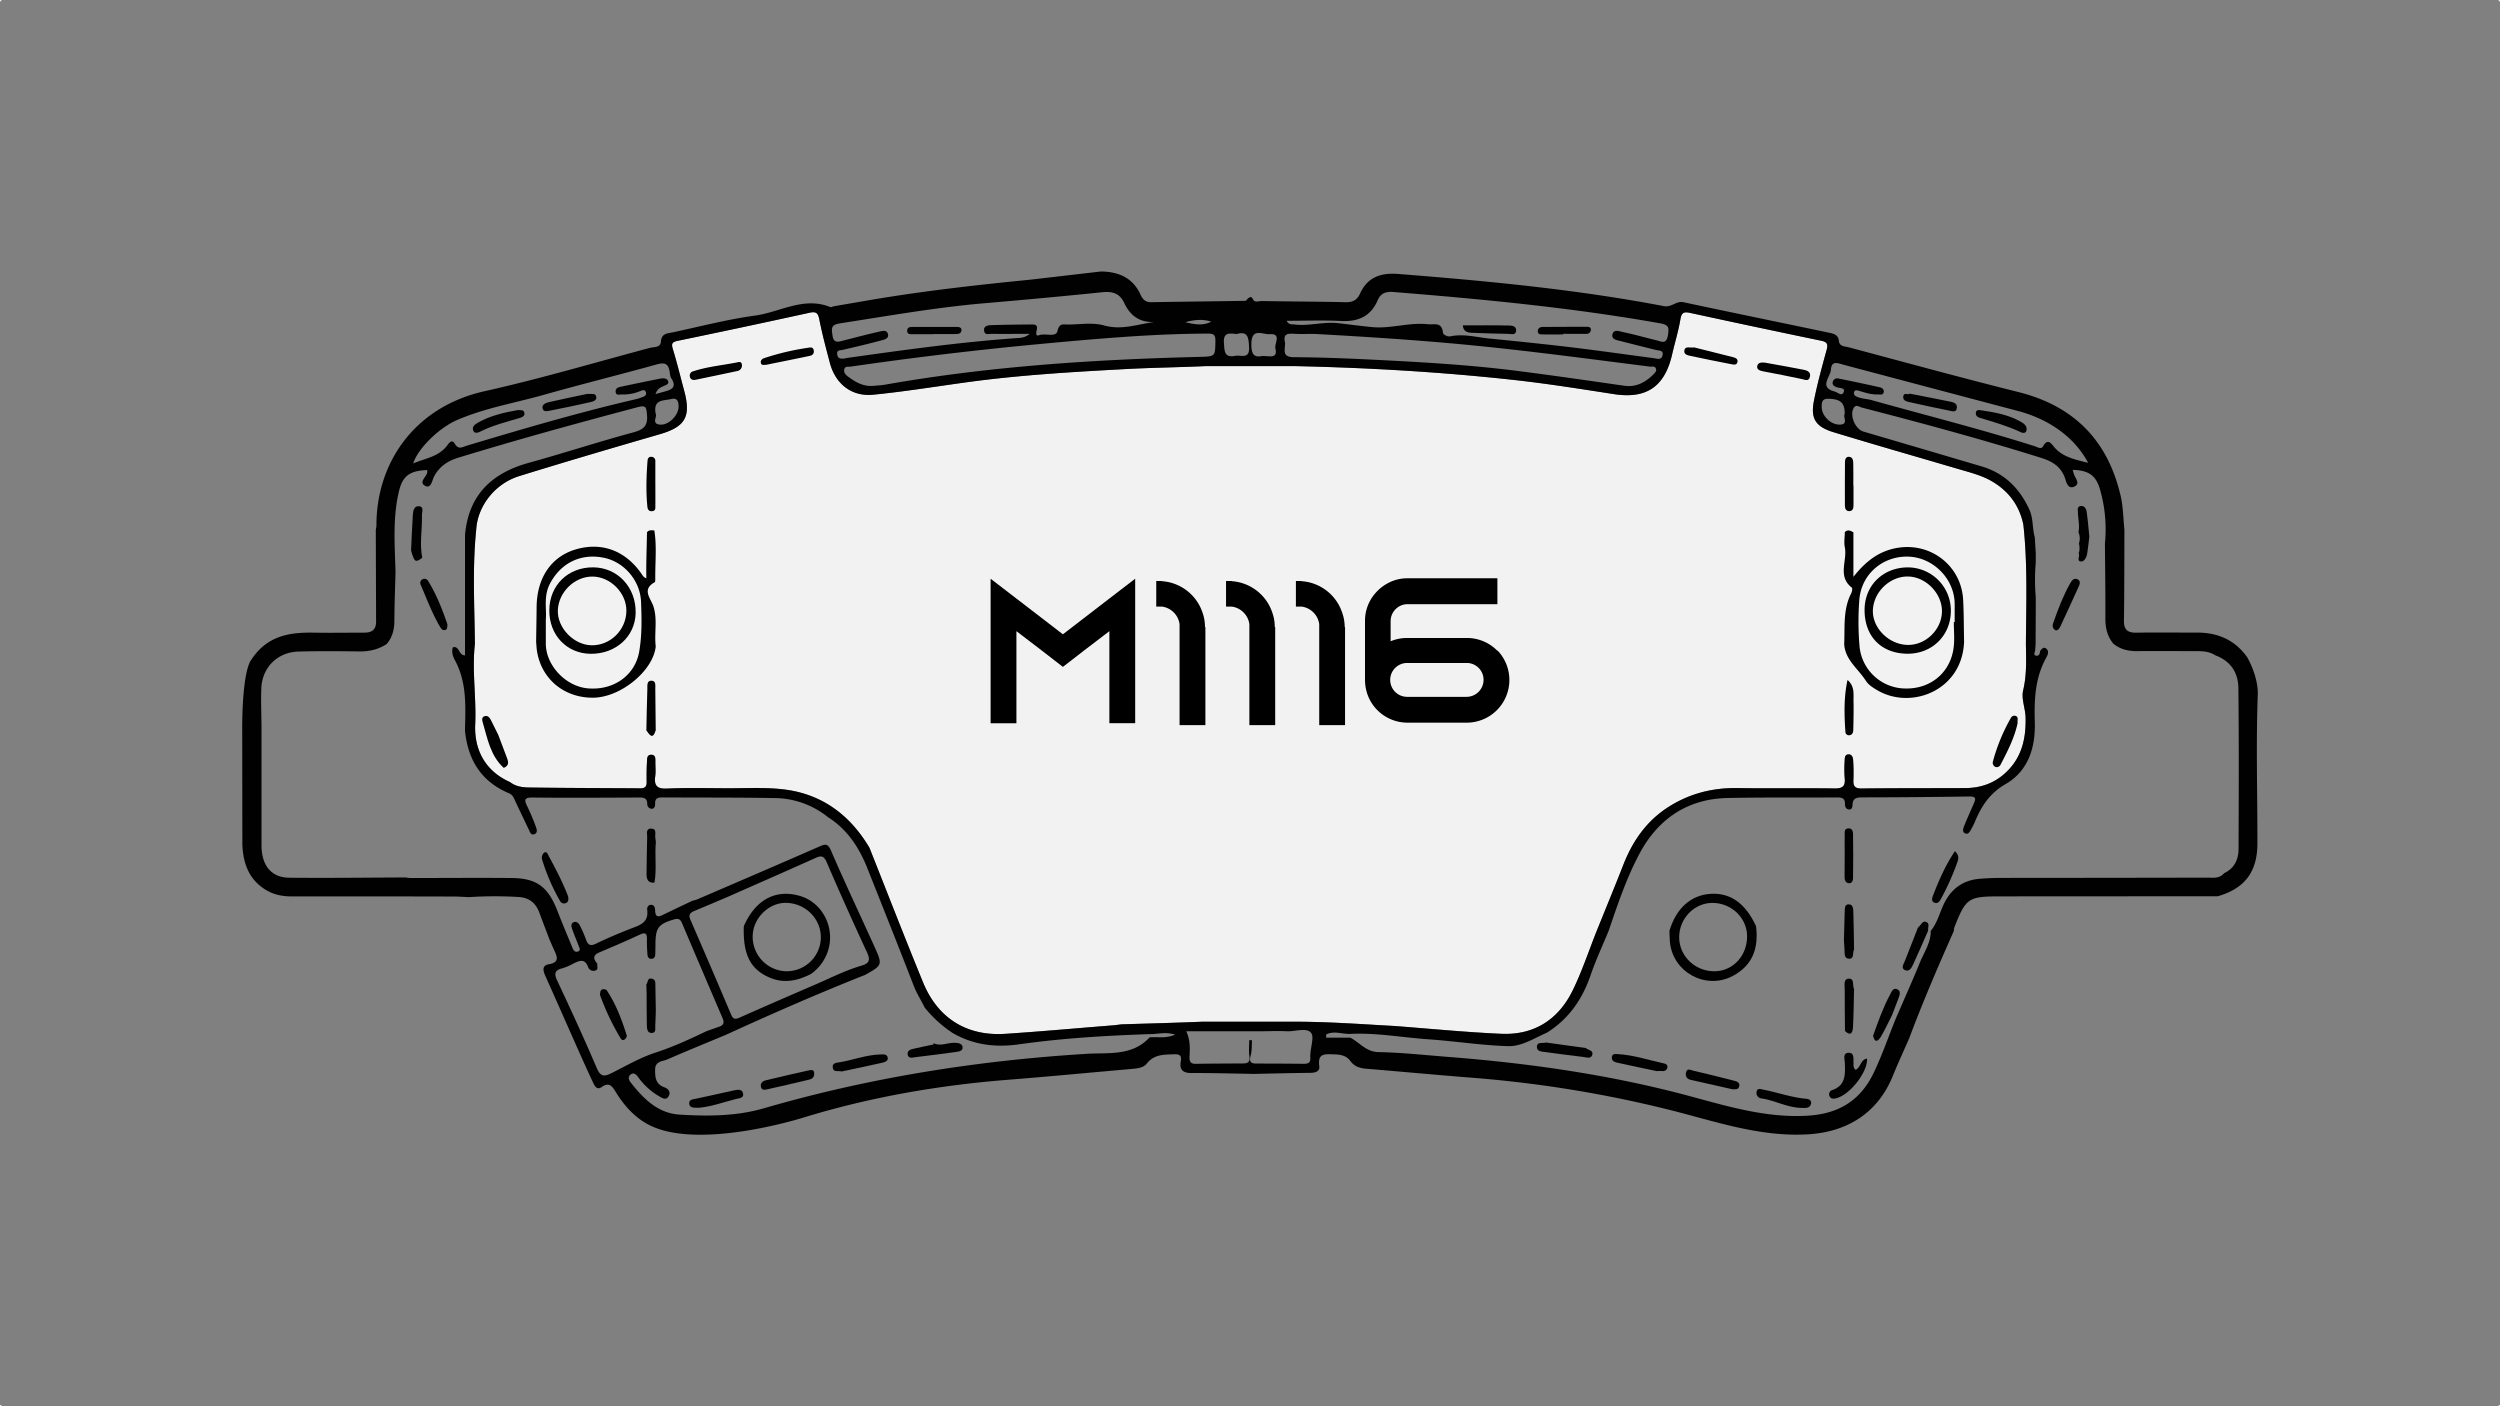 <svg xmlns="http://www.w3.org/2000/svg" viewBox="0 0 1920 1080"><rect x="0" y="0" width="1920" height="1080" fill="#808080" stroke="none"/><defs><style>.cls-1{fill:#f2f2f2;}.cls-2{fill:#010101;}</style></defs><g id="Capa_2" data-name="Capa 2"><g id="Capa_1-2" data-name="Capa 1"><path class="cls-1" d="M1553.84,530.17c-1.54,6.45,1.72,13.92,1.88,20.94.33,14.61-2.32,28.51-12.77,39.74-9,9.71-20.31,14.31-33.45,14.37-26.53.12-53.07,0-79.6.32-5.32.07-6.71-1.81-6.43-6.7a142.58,142.58,0,0,0-.23-15.19c-.11-2.17-1.06-4.42-3.6-4.3-2.76.11-2.81,2.71-2.87,4.73a96.94,96.94,0,0,0,0,13.42c.68,6.23-1.54,8.11-7.86,8-24.73-.36-49.49.11-74.22-.29-19.33-.3-37.09,4.14-53.41,14.62-16.75,10.74-27.37,26.08-34.5,44.31-6.71,17.14-13.75,34.17-20.63,51.24-5.93,14.92-11,30.25-18,44.69-10.94,22.75-29.66,35-55.14,33.87-27.39-1.22-54.7-3.92-82-6-26.17-1.45-52.32-3.39-78.54-3.28H923c-20.49.86-41,1.36-61.51,2-1.82.21-3.67.44-5.5.68l-4.69.37c-26.4,2.12-52.76,4.5-79.18,6.24-29.56,1.95-51.85-11.84-63.21-39.5-14.08-34.31-27.47-68.92-41.18-103.4-14.65-24.71-35.75-40.78-64.37-44.63-14.95-2-30.34-1-45.53-1.07s-30.43-.45-45.6.25c-7.82.36-10-2.42-9-9.57.46-3.51.1-7.14.09-10.71,0-2.36.35-5.46-2.8-5.68-3.92-.28-3.53,3.37-3.67,5.84-.29,5-.3,10.14-.22,15.21.06,3.44-1.37,4.73-4.8,4.71-28.6-.21-57.22-.2-85.82-.63-4.91-.07-10.09-.84-14.3-4.15-19.27-8.55-27.63-25.06-26.75-44.38.94-20.67-2.58-41.2-.24-61.78-.3-29.21-2-58.44,1-87.64,1-18.09,14.31-35.42,33.08-41.23,35.77-11.07,71.68-21.63,107.65-32.06,19.79-5.73,24.43-13.36,19-33.47-2.86-10.61-5.44-21.32-8.65-31.83-1.29-4.19-.82-5.59,3.74-6.52q50.65-10.47,101.18-21.56c5.11-1.13,6.56.25,7.54,5.24,2.17,11.09,5.12,22,8,33,4.27,16.39,16.7,26.38,33.46,24.7,23.68-2.35,47.23-6.16,70.82-9.42,40.5-5.61,81.28-8,122-10.21,20.85-1.15,41.75-1.36,62.6-2.33l67.83,0c56.37,1.23,112.61,4.46,168.67,10.64,25.75,2.83,51.31,6.93,76.89,10.89,25.13,3.9,39.1-5.95,44.7-30.67,2.06-9,4.82-17.87,6.34-26.93.92-5.52,3.15-5.74,7.7-4.73q50.14,10.88,100.36,21.31c5,1,5.35,2.94,4.15,7.33-3.53,12.89-7.11,25.82-9.69,38.92-2.65,13.48,1.22,19.79,15,24,32.1,9.79,64.37,19,96.58,28.48,8.54,2.52,17.26,4.67,25,9.17,13,7.57,21.33,18.68,24.3,33.58,3.31,30.46,2.15,61,1.92,91.56C1556.16,506.54,1556.67,518.28,1553.84,530.17Z"/><path class="cls-2" d="M1734,532.69c0-14.38-8.2-28-8.2-28-9.44-13.26-22.53-18.9-38.48-18.86-15.51.05-31-.2-46.53.07-6.78.12-9.71-2.21-9.6-9.3.34-23.25.27-46.49.36-69.76-.89-8.58-.93-17.37-2.83-25.72-9.76-42.61-35.71-69.26-78.5-80-43.58-10.91-86.94-22.78-130.36-34.39-2.86-.77-7.14-.43-7.59-4.89-.47-4.74-4-5.57-7.49-6.3-37.27-7.83-74.6-15.48-111.85-23.43-5.64-1.22-9,4.14-15.06,3-67.44-12.89-135.68-19.32-204-24.71-13.31-1.06-23.63,2.38-29.36,15.1-2.29,5.08-5.76,6.71-11.25,6.59-21.47-.49-43-.52-64.46-.9-2.27,0-5.41,1.65-6.84-1.92-1.34-2.11-2.54-.73-3.76.17-.55.55-1.11,1.57-1.7,1.59-24.16.39-48.32.66-72.49,1.06-4.28.07-6.48-2.26-8.07-5.77C870,213.24,859,208.64,845.46,208.51l-53.84,6.25c-43,4.25-85.87,9.08-128.42,16.53-7.63,1.33-15.26,2.62-22.87,3.94-.88.15-1.92.9-2.57.63-20.45-8.35-38.7,3.89-57.9,6.52-21.15,2.9-42,8.31-62.89,12.82-4,.88-9,.58-9.4,7.28-.27,4.62-5.39,3.88-8.56,4.72-42.23,11.29-84.22,23.72-126.84,33.25-54.26,12.12-83.16,55.5-83.06,103a24.38,24.38,0,0,1-.5,3.53q.11,35.22.23,70.44c0,6.11-3.18,8.45-8.95,8.45-13.09,0-26.19.23-39.28,0-18.8-.27-36.29,2.45-48.47,22.14-6.64,12.93-6.12,52.87-6.12,52.87q.06,43.89.11,87.81c.62,14,4.67,26.12,17.19,34.23,6.54,4.25,13.56,5.55,21.15,5.54q62-.09,124,.07c3.85,0,7.7.32,11.55.48a300.56,300.56,0,0,1,38.2-.11c8,.4,13.22,4.48,16,12,2.56,6.93,5.21,13.83,7.83,20.74,1.2,2.72,2.33,5.46,3.6,8.15,2.34,5,4.15,9.33-4.1,10.75-5.5.93-4.52,5-2.71,9,9,20.06,17.82,40.19,26.78,60.27q4.89,11,10,21.91c1.33,2.84,3.08,5.64,6.7,3,5.52-3.9,8-.3,10.49,3.78,7.1,11.64,16.34,21.58,28.79,26.92,39.6,17,115.47-7.13,115.47-7.13,51.28-15.74,104.13-24.86,157.74-29.07,31.48-2.49,62.92-5.53,94.39-8.27,4.26-.38,9-.86,11.51-4.09,5.66-7.21,13.17-6.87,21-7.18,4.58-.18,5.87,1.2,5.12,5.5-1.18,6.75,2,9,8.54,8.92,14.3-.09,28.61.34,42.9.57,1.22,0,2.45.07,3.69.13,14.58-.31,29.14-.7,43.72-.83,4,0,8.15-.73,7.52-5.21-1.43-10.37,4.89-9.13,11.37-9,5,.11,9.43.9,12.6,5.21s7.48,5.45,12.46,5.86c27,2.22,54,4.78,81,6.88a922.06,922.06,0,0,1,150.38,24.37c35.34,8.76,69.89,21.28,107.52,19.08,30.09-1.77,53.48-16.37,65-44.49,4-9.87,8.51-19.58,12.79-29.36,10.42-27.87,22.16-55.2,34.25-82.37a10.46,10.46,0,0,1,.35-2.65c8.92-22.67,10.66-23.86,35.31-23.87q83.49-.06,167-.08c20.74-6,30.4-18.69,30.45-40.46C1733.76,609.5,1732.54,571.06,1734,532.69ZM1406.15,283.9c.5-7.44,5.61-4.86,9.85-3.73q66.76,17.73,133.55,35.39c24.16,6.36,43.7,20.22,54.14,39.87-10.25-2.56-19.15-4.3-25.77-11.73-2.21-2.47-5-7.83-8.89-.86-1.39,2.47-4.33.52-6.55-.2-41.29-13.14-83.34-23.62-125.06-35.35-3.92-1.09-8.23-1-12-2.92a2.74,2.74,0,0,1-1.27-3.8c.57-1.07,1.92-.89,3.17-.54,4.84,1.42,9.64,3.12,14.78,2.89,1.61-.06,3.87.8,4.53-1.49.61-2.09-1-3.55-2.74-3.94-10.71-2.42-21.44-4.67-32.21-6.86a3.56,3.56,0,0,0-4.13,2.67c-.63,2.58,1.48,3.55,3.58,4.24s6.09.24,4.85,3.48c-1.43,3.8-4.55.3-6.77-.27C1396.61,297.42,1405.78,289.65,1406.15,283.9Zm6.92,42.19c-6.94.24-13.92-6.57-14-13.41,0-3.31,0-6.52,5-6.41,9.36.19,12.66,2.84,12.68,11.64C1415.05,320.08,1420.09,325.84,1413.07,326.09Zm-383-79.56c13.11.67,22.71-3.65,28-15.95,2.42-5.65,6.52-6.76,12.23-6.31,68.56,5.52,137,12,204.83,24.07,6.73,1.22,6.72,3.37,5.84,9.1-1.13,7.4-5.14,4.78-8.94,3.87-8.36-2-16.66-4.42-25.09-6.16-2.81-.57-7.43-2.65-8.55,1.47s3.5,4.64,6.6,5.43c8.91,2.25,17.82,4.54,26.75,6.71,2.48.61,6.06.09,5.06,4.25-.94,3.81-4.23,2.38-6.7,2.06-21.26-2.78-42.47-5.84-63.75-8.39-21-2.52-42-4.63-63.08-6.75-9.71-1-19.31-3.71-29.21-1.66-2.6.53-5.79-1.36-5.91-2.87-.77-8.4-6.84-5.87-11.63-6.39-14.24-1.56-28.15,3.51-42.23,2.24-8.85-.81-17.7-2.05-26.54-3.05-11.38-1.29-22.45,2.4-33.71,1-1.94-.25-4.25.47-5.88-2.83C1002.34,246.37,1016.22,245.85,1030.06,246.53Zm-36,9.84c5.05.28,10.14.07,15.23.07,44.93,2.47,89.82,5.39,134.6,10.12,41.15,4.32,82.15,9.81,123.19,15,1.64.22,3.85-.66,4.65,1.51.74,1.95-.75,3.31-2,4.56-6.22,6.11-13.22,9.94-22.41,8.62-27.72-4-55.43-8-83.21-11.54-36.41-4.58-73.06-6.64-109.69-8.47-20.25-1-40.55-1.81-60.82-1.91-10.39-.06-5.84-7.22-6.83-11.82C985.38,256,989.48,256.12,994.06,256.37Zm-33,7.29c.27-12.18,8.87-6.65,13.81-7,9.76-.77,3.74,7.11,4.62,10.87,2,8.58-4.75,5.53-10.53,5.93C962.72,274.74,960.87,271.5,961.07,263.66Zm-11.36-7.1c8.71-2.59,9.21,2.73,9.57,10,.5,9.75-6.23,5.86-10.59,6.72-8.56,1.67-8.22-3.56-8.7-9.76C939.36,255.28,943.89,255.85,949.71,256.56Zm-16.28,5.32c-.21,12,.08,11.9-12.48,12.22-80.87,2-161.45,7.24-241.24,21.33-2.94.52-5.93.63-8.9.91-7.68.7-13.81-2.83-19.63-7.2-1.72-1.3-3.24-2.92-2.83-5.23.52-2.93,3.13-2.06,5-2.34q73-10.62,146.37-17.46c42.44-3.93,85-7.76,127.66-7.9C932.11,256.19,933.51,257,933.43,261.88ZM930.28,247c-6.55,3.49-13.27,2-20,.48C916.92,245.59,923.6,244.9,930.28,247Zm-285.5,1.39c37-5.71,74-12.3,111.37-15.51,30-2.58,60-5.3,89.9-8.4,8-.84,13.72.38,17.44,8.35,4.35,9.37,11.63,15,22.93,14.45-13,1.83-25.11,6.45-38.55,2.65-8.57-2.41-18.35-.77-27.6-.66-3.31.05-6.69-1.49-8.11,4.91-1.16,5.23-9.24,1.49-14.13,3.26-3.28,1.2-2-2.71-1.65-5,.52-3.07-1.92-3.26-4-3.24-10.44.1-20.86.17-31.3.53-2.55.09-5.92.65-5.25,4.48.59,3.42,3.78,2.15,5.91,2.19,9.22.12,18.45,0,29.09,0a13.59,13.59,0,0,1-8.46,3.15c-44.27,3.05-88.19,9.23-132.11,15.4-.59.08-1.16.33-1.74.4-2.5.3-4.92.28-5.51-2.92-.7-3.8,2.15-3.26,4.42-3.78,9.55-2.2,19.08-4.46,28.53-7,2.64-.7,7-1.34,6-5.14s-5.07-2.13-7.63-1.58c-8.7,1.9-17.3,4.26-25.95,6.43-4,1-8.24,3-9.06-4C638.71,252.62,637.85,249.49,644.78,248.43ZM350.92,322.64c21.41-9.3,44.42-13.11,66.7-19.4,28.89-8.17,58.05-15.39,87-23.43,6.18-1.73,8.81-.25,9.67,5.75.25,1.76.43,3.73,1.34,5.12,4.44,6.85-.05,8.64-5.41,10.09l-6.8,1.86c1.63-4.39,4-5.05,6.11-6.07,1.82-.9,4.54-1.47,3.54-4-.79-2-3.53-2.26-5.59-1.87-10.19,2-20.38,4.14-30.55,6.29-2.06.45-4.34,1.18-4.12,3.85.27,3.28,3.1,2,4.89,2.12a33.66,33.66,0,0,0,13.95-2.57c1.61-.6,3.6-1.64,4.39.85.7,2.13-.9,3.18-2.76,3.79-1.42.45-2.79,1.08-4.23,1.4-44,10.16-87.35,22.91-130.62,35.88-3.26,1-6.3,3.34-9.12-1.46-2.32-4-4.72-.3-6,1.44-6.5,8.54-16.53,9.63-26,13.66C321,344.43,337,328.69,350.92,322.64ZM503.61,318c-2.31-11.69,6.34-10.12,12-11.55,4.5-1.14,5.55,1.95,5.55,5.72,0,6.93-7.77,14.68-14.52,13.91C500.1,325.36,504.92,319.83,503.61,318ZM469.28,824.35c-5.86,2.9-8.37,2.06-11.09-4.35-9.56-22.46-19.81-44.63-30.18-66.73-2.47-5.27-2.29-8.1,3.8-9.6a40.8,40.8,0,0,0,8.2-3.48c4.73-2.35,9.21-4.57,11.77,2.79a4.32,4.32,0,0,0,5.28,2.44c3-.79,1.24-3.49,1.72-5.3-3.24-3.64-3.62-6.52,1.65-8.74,10.39-4.37,20.76-8.81,31-13.6,5.07-2.38,5.48,0,5.42,4-.05,3.85.09,7.72.42,11.56.16,1.89,1.3,3.36,3.56,3,1.74-.32,2.33-1.7,2.4-3.28q.14-4,.16-8c.09-12.73,2.35-15.46,14.49-19,4.1-1.18,5.07.9,6.34,3.93q15.27,36,30.75,72c1.29,3,1,5.16-2.25,6.36s-6.65,2.36-10,3.53C529.89,798,517,804,503.38,808.43,491.36,812.33,480.51,818.78,469.28,824.35Zm64.06-124.78c8.51-3.51,16.95-7.13,25.4-10.71,22.59-10,45.19-19.85,67.69-30,4.65-2.12,6.48-1.26,8.54,3.52q15,34.77,30.95,69.16c2.65,5.73,1.74,8.33-4.33,10.1-13.22,3.85-25.4,10.3-38.05,15.62-18.5,8-37,16-55.47,24.23-3.62,1.63-5.14,1.15-6.64-2.44Q546,742.59,530.19,706.25C528.53,702.43,530.17,700.89,533.34,699.57Zm349.59,97.11c-13.33,14.53-31.58,11.64-48.22,12.65-84.16,5.14-167,18.28-248,41.82-21.38,6.19-43,6.19-64.73,4.87-16.78-1-27.88-12.27-37.64-24.75-1.63-2.06-2.21-4.64.3-6.27,2.13-1.38,4,.25,5.28,2A52.09,52.09,0,0,0,506.33,842c2.33,1.34,5.13,3.19,7.08.07,2-3.28,0-5.89-3.14-7-6.8-2.44-7.21-7.74-7.14-13.74.11-6.54,5.75-6.09,9.4-7.7,14.92-6.52,30-12.64,45-18.91,35.28-16.14,70.82-31.71,106.89-46,13.47-7.56,13.56-7.6,6.88-22.34-11-24.3-22.43-48.43-33-72.93-2.43-5.66-4.29-5.39-9-3.33-31.25,13.72-62.65,27.17-94,40.67a24.58,24.58,0,0,1-3.39.92c-7.75,3.7-15.54,7.34-23.26,11.14-5.07,2.47-5.38-.74-5.57-4.36-.11-2-1-3.58-3.12-3.61-2.4,0-3.1,2.36-2.92,3.78,1.38,10.67-6.7,12.14-13.81,15-8.56,3.4-17.12,7-25.36,11-4.51,2.24-6.39,1.06-7.86-3.19a91.51,91.51,0,0,0-4.23-9.83c-1.06-2.18-2.67-4.55-5.43-3.28-2.31,1.08-1.45,3.68-.77,5.57,1.49,4.21,3.25,8.31,4.82,12.49.57,1.54,1.9,3.51-.7,4.39-2.18.75-3.31-1.1-4-2.73-3.76-9.26-7.73-18.48-11.3-27.76-7.14-18.61-15.44-25.84-35.41-26-26-.24-51.9,0-77.87,0a26.77,26.77,0,0,1-3.53-.43c-29.82.11-59.66.49-89.48.2-13.92-.13-21.37-9.6-21.26-25.26v-89.6c-.07-10.12-.52-20.28-.16-30.4.53-16.14,12.37-28,28.55-28.44,15.49-.41,31-.3,46.53-.09,7.7.11,14.74-1.47,21.17-5.66,4.46-5.19,5.91-11.25,5.94-18,.06-12.41.56-24.8.88-37.2-.55-20.81-2.29-41.71,2.67-62.26,2.83-11.76,8.24-15.61,21.55-16.2a6.13,6.13,0,0,1,.19,1.64c-.53,3.66-7,7.72-1.59,10.52,4.64,2.4,5.28-4.48,6.86-7.36C337.71,358,343.92,354,352,351.51c45.72-14,91.79-26.63,138-38.87,6.23-1.64,6.36.36,6.88,5.72.82,8.56-2.4,11.53-10.46,13.7-27,7.29-53.54,16-80.46,23.43-28.51,7.89-46.12,24.86-48.82,55.27v92.6c-5.23-.22-4.12-7.53-9.32-6.25-1.23,3.7,0,7.07,1.7,10.21,9.12,17,8,35.37,7.58,53.67,2.2,22.52,12.45,39.34,33.94,48.29,3,1.27,3.91,4.32,5.16,7q4.95,10.51,10,21c.86,1.79,1.55,4.44,4.31,3.33,2.56-1,1.76-3.71,1.09-5.5a162.69,162.69,0,0,0-6.55-15.6c-2.47-5-2.74-7.13,4.21-7,26.85.33,53.69.11,80.54,0,3.73,0,7.24-.38,7.29,5a3.6,3.6,0,0,0,3.37,3.64c2.13,0,2.78-2.06,2.69-3.87-.24-5,3-4.87,6.48-4.85,28.64.16,57.28,0,85.9.5a66.08,66.08,0,0,1,40.35,14.65c14.94,9.46,24,23.44,30.36,39.49,11.91,30,23.89,60,35.55,90.13,2.28,5.87,5.66,11.07,8.39,16.64a94.17,94.17,0,0,0,21.49,19.52c16,9.24,32.92,11.25,51.08,8.67,33.21-4.71,66.68-6.66,100.19-7.84,5.9.19,11.86-2,19.58.43C895,797.76,888.84,796.13,882.93,796.68Zm123.4,15.76c.25,3.6-1.63,4.61-4.89,4.57-12.21-.14-24.45-.18-36.66-.2-4.53,0-5.47-1.79-4.25-6.16,1-3.72.76-7.81,1-11.73l-2.11-.11c0,4.16-.5,8.4.14,12.47s-1,5.43-4.64,5.44c-12.21.09-24.45.09-36.66.31-4.26.07-4.82-2.17-4.68-5.66.27-6.2.67-12.45-2.54-19.36h57.3c6.57,0,13.14-.38,19.68,0s16-3.3,19.13,1.59C1009.48,797.13,1005.88,805.89,1006.33,812.44ZM992.47,784.7H923c-20.49.86-41,1.36-61.51,2-1.82.21-3.67.44-5.5.68l-4.69.37c-26.4,2.12-52.76,4.5-79.18,6.24-29.56,1.95-51.85-11.84-63.21-39.5-14.08-34.31-27.47-68.92-41.18-103.4-14.65-24.71-35.75-40.78-64.37-44.63-14.95-2-30.34-1-45.53-1.07s-30.43-.45-45.6.25c-7.82.36-10-2.42-9-9.57.46-3.51.1-7.14.09-10.71,0-2.36.35-5.46-2.8-5.68-3.92-.28-3.53,3.37-3.67,5.84-.29,5-.3,10.14-.22,15.21.06,3.44-1.37,4.73-4.8,4.71-28.6-.21-57.22-.2-85.82-.63-4.91-.07-10.09-.84-14.3-4.15-19.27-8.55-27.63-25.06-26.75-44.38.94-20.67-2.58-41.2-.24-61.78-.3-29.21-2-58.44,1-87.64,1-18.09,14.31-35.42,33.08-41.23,35.77-11.07,71.68-21.63,107.65-32.06,19.79-5.73,24.43-13.36,19-33.47-2.86-10.61-5.44-21.32-8.65-31.83-1.29-4.19-.82-5.59,3.74-6.52q50.65-10.47,101.18-21.56c5.11-1.13,6.56.25,7.54,5.24,2.17,11.09,5.12,22,8,33,4.27,16.39,16.7,26.38,33.46,24.7,23.68-2.35,47.23-6.16,70.82-9.42,40.5-5.61,81.28-8,122-10.21,20.85-1.15,41.75-1.36,62.6-2.33l67.83,0c56.37,1.23,112.61,4.46,168.67,10.64,25.75,2.83,51.31,6.93,76.89,10.89,25.13,3.9,39.1-5.95,44.7-30.67,2.06-9,4.82-17.87,6.34-26.93.92-5.52,3.15-5.74,7.7-4.73q50.14,10.88,100.36,21.31c5,1,5.35,2.94,4.15,7.33-3.53,12.89-7.11,25.82-9.69,38.92-2.65,13.48,1.22,19.79,15,24,32.1,9.79,64.37,19,96.58,28.48,8.54,2.52,17.26,4.67,25,9.17,13,7.57,21.33,18.68,24.3,33.58,3.31,30.46,2.15,61,1.92,91.56.2,11.85.71,23.59-2.12,35.48-1.54,6.45,1.72,13.92,1.88,20.94.33,14.61-2.32,28.51-12.77,39.74-9,9.71-20.31,14.31-33.45,14.37-26.53.12-53.07,0-79.6.32-5.32.07-6.71-1.81-6.43-6.7a142.58,142.58,0,0,0-.23-15.19c-.11-2.17-1.06-4.42-3.6-4.3-2.76.11-2.81,2.71-2.87,4.73a96.94,96.94,0,0,0,0,13.42c.68,6.23-1.54,8.11-7.86,8-24.73-.36-49.49.11-74.22-.29-19.33-.3-37.09,4.14-53.41,14.62-16.75,10.74-27.37,26.08-34.5,44.31-6.71,17.14-13.75,34.17-20.63,51.24-5.93,14.92-11,30.25-18,44.69-10.94,22.75-29.66,35-55.14,33.87-27.39-1.22-54.7-3.92-82-6C1044.84,786.53,1018.69,784.59,992.47,784.7Zm726.74-132.9c0,8.11-3.08,15.06-11.08,18.79-3.59,4.39-8.65,3.42-13.29,3.44q-78.75.16-157.49.2c-5.66,0-11.34.21-17,.68-13.79,1.14-22.93,8.74-28.28,21.15-2.8,6.45-4.7,13.31-9.26,18.88.1,9.17-5.2,16.53-8.44,24.52-6,14.7-12.5,29.17-18.79,43.75-5.43,13.51-10.19,27.32-16.44,40.43-10,21.08-26.51,31.75-50.74,33.2-34.64,2.08-66.58-8.84-99-17.21-58.52-15.08-118-23.34-178.09-28-17.55-1.38-35.09-3.28-52.66-3.62-9.63-.2-14.45-7.41-21.63-11.09h-18.56c0-.84.07-1.68.11-2.5,6-3,12.3-.13,18.45-.38,20.24-1,40.17,2.81,60.25,4.17,20.38,1.42,40.66,4.64,61,5.23,10.48.31,20.06-6.18,29.78-10.35,16.54-10.41,27-25.27,33.35-43.65,4-11.69,9.28-23,14-34.46,6.91-20.25,13.73-40.69,23.82-59.52,14.2-26.5,36.68-41.94,67.5-42.59,28-.59,56.06-.21,84.09-.44,3.93,0,6.22.64,6.13,5.15-.06,1.67.7,3.75,2.79,4.07,2.51.38,3-1.83,3-3.51.18-5.32,3.3-5.75,7.72-5.75q41.13-.06,82.28-.68c5.27-.07,4.55,2.18,3.14,5.41-2.38,5.46-4.8,10.89-7.08,16.39-.89,2.16-2.13,5.21.25,6.44,2.65,1.4,4-1.55,5.14-3.67.85-1.56,1.69-3.13,2.39-4.78,5-12.11,11.32-22.19,23.78-29.36,17.5-10.1,23-28.29,22.37-47.8-.52-17.18.22-33.89,8.85-49.38,1.2-2.13,2.51-5.25-.52-7.13-1.84-1.14-3.13.88-4.32,2.15,0,2-.75,3.87-2.88,3.62-1.9-.22-1.65-2-.93-3.46.14-1.84.29-3.67.43-5.5,0-8.95.09-17.91.12-26.84,0-3,0-6,0-9a153.7,153.7,0,0,1,0-26.88c0-2.39,0-4.77,0-7.15-.27-4.07-.52-8.11-.77-12.18-2-7.06-1-14.56-4.3-21.56-7.57-16.32-19.22-27.73-36.62-32.87q-45.3-13.38-90.63-26.7c-6.4-1.89-10.87-12.54-7.49-18.17,1.81-3,4.14-.82,6.23-.26,46,11.87,91.83,24.25,137.18,38.45,8.8,2.74,15.51,6.5,18.83,15.65,1,3,2.18,9.12,7.45,6.45,4.44-2.26.5-6.23-.56-9.38-.34-1.06-.61-2.14-.95-3.32,12,.29,17.64,4.14,20.74,14.26a110.49,110.49,0,0,1,4,42.41c.16,19.29.44,38.6.35,57.89,0,7.13,1.6,13.43,6.13,18.93,5.34,4.34,11.48,5.75,18.27,5.7,15.19-.15,30.36,0,45.55,0,5.08,0,10.08.31,14.5,3.25,11.75,4.3,17.59,13.3,17.7,25.2C1719.52,569.64,1719.39,610.71,1719.21,651.8Z"/><path class="cls-2" d="M1416.34,494.67c.6-13.21-1-26.71,5.45-39.14.63-1.22,1-3.76.41-4.24-11.31-8.73-3.25-20.79-5.39-31.05-.77-3.68,0-7.68,0-11.54,2.25-2.29,4.43-1.14,6.61.14V443c9.42-11.88,19.82-20.15,34.63-22.37,25.51-3.81,48.35,14.34,49.66,40.16.54,10.68.49,21.39.71,32.09-1.45,37.52-40.64,52.48-66.57,37.27-3.29-1.93-6.92-4.23-8.88-7.31C1427.18,513.64,1417.07,506.88,1416.34,494.67Zm84.19-16.92h.66c0-4.46,0-8.92,0-13.39.17-19.56-16.23-35.91-34.86-36.83-19.79-1-36.75,13-38.36,33.06a219.49,219.49,0,0,0,.07,34.78,35.66,35.66,0,0,0,35.35,33.4c19.36.39,34.56-12.24,37-31.41C1501.22,490.92,1500.53,484.29,1500.53,477.75Z"/><path class="cls-2" d="M411.74,492.88c.13-8.94.3-17.87.38-26.81.22-22.55,11.47-38.87,30.58-44.28,20.22-5.72,38.54,1.53,50.79,20.1a5.41,5.41,0,0,0,2.91,2.21c-.25-11.79.32-23.53.48-35.3,1.49-2,3.63-1.5,5.65-1.44,2,12.38.55,24.84.73,37.27,0,.87,0,2.27-.48,2.54-10.13,5.63-3,12.31-1,18.41,3.37,10.19.56,20.64,1.83,30.88-1.93,18.75-27.06,39.28-48.21,39.38-22.92.11-40.63-15.31-43.24-37.65C412,496.42,411.88,494.65,411.74,492.88Zm7.45-17.29c0,7.81,0,13.17,0,18.53-.11,16.68,15.11,33,32.19,34.53,19.9,1.78,36.32-10,39.51-28.13,2.23-12.72,1.93-25.55,1.43-38.31-.63-16.37-13-30.56-28.27-33.78-17.88-3.77-33.31,3.87-41.7,19.86C417.27,458,419.94,468.11,419.19,475.59Z"/><path class="cls-2" d="M1355.57,278.52c9.92,1.8,19.85,3.51,29.74,5.47,2.61.52,5.53,1.71,4.75,5.25-.89,4-3.67,2.43-6.33,1.86-9.84-2.13-19.72-4-29.61-5.92-2.53-.48-5.18-1.33-4.54-4.22C1350.18,278.25,1353.1,278.27,1355.57,278.52Z"/><path class="cls-2" d="M533.82,291.76c-2,.25-3.6-.4-4-2.54a3.36,3.36,0,0,1,2.56-4.07c11.33-3.73,23.24-4.67,34.84-7.07,1.73-.36,2.67.79,2.59,2.64A4.29,4.29,0,0,1,566,285C555.28,287.29,544.54,289.52,533.82,291.76Z"/><path class="cls-2" d="M1423.48,372.83c0,5,.08,10.08,0,15.11,0,2.05-.29,4.39-3,4.6s-3.58-2-3.6-4.08c-.08-11.26,0-22.52.06-33.78,0-1.84.67-3.78,2.78-3.86,2.64-.11,3.51,2.15,3.57,4.25.17,5.92.06,11.84.06,17.76Z"/><path class="cls-2" d="M503.32,372.07c0,5.35.05,10.7,0,16.05,0,2,.43,4.36-2.77,4.49-2.4.09-3.19-1.7-3.35-3.38-1.19-11.84-.78-23.69.12-35.53.12-1.48.9-2.95,2.75-2.89a3.11,3.11,0,0,1,3.23,3.44c0,5.94,0,11.88,0,17.82Z"/><path class="cls-2" d="M588.28,280.2c-1.48-.12-3.28.66-3.87-1.27-.68-2.21,1.14-3.44,2.68-3.95a196.27,196.27,0,0,1,33.46-7.89c1.55-.23,3.74-.81,4.34,1.67s-.65,4.07-3,4.56C610.68,275.68,599.43,277.93,588.28,280.2Z"/><path class="cls-2" d="M1301.23,266.82c9.18,2.32,19.45,4.91,29.73,7.48,2.22.55,4.15,1.53,3.29,4.14-.72,2.18-3,1.56-4.57,1.27q-15.6-3-31.14-6.32c-2.21-.47-5.35-1-5-4C1294.07,265.45,1297.63,267.29,1301.23,266.82Z"/><path class="cls-2" d="M1348.65,711.33c2,16.53-2.29,30-18.06,38.3-20.81,10.88-46.31-3.2-48.13-26.71-.2-2.67-.23-5.35-.34-8,5.13-17.27,16.35-27.43,31.42-28.44C1328.86,685.43,1340.49,693.67,1348.65,711.33Zm-6.89,7.75c0-14.06-11.87-25.53-26.45-25.65-14-.11-25.7,11.88-25.7,26.38s12.27,26.21,27.06,26.13C1330.83,745.87,1341.8,734.13,1341.76,719.08Z"/><path class="cls-2" d="M1501.41,653.69c2.84,2.88,3,5.07,2,8a196.92,196.92,0,0,1-12.12,27.49c-1.21,2.32-2.71,5.42-5.85,4-2.69-1.24-1.3-4.4-.52-6.37C1489.38,675.54,1494.12,664.44,1501.41,653.69Z"/><path class="cls-2" d="M1423.92,729.24c-1.43,2.42.57,7.61-4.35,7-3.58-.44-2.72-4.5-3-7.28-.19-2.3-.3-4.61-.44-6.92.19-7.4.35-14.8.61-22.2.09-2.29-.07-5.35,3.15-5.3,3,0,3.39,3,3.46,5.37C1423.66,709.68,1423.76,719.46,1423.92,729.24Z"/><path class="cls-2" d="M1416.73,656.15c0-5-.08-10.07,0-15.1,0-1.94-.41-4.49,2.56-4.85,2.76-.33,3.81,1.84,3.84,3.88q.28,17.31,0,34.62c0,1.51-.83,3.8-3.09,3.63-2.44-.19-3.38-2.15-3.4-4.41C1416.69,668,1416.72,662.07,1416.73,656.15Z"/><path class="cls-2" d="M1480.79,714.82c-3.8,8.6-7.51,17.25-11.45,25.78-1.22,2.66-3.1,6.11-6.52,4.37-3.1-1.58-.72-4.73.17-7.06,2.93-7.7,6-15.34,9-23,.49-1,.72-2.42,1.53-3.06,1.79-1.39,2.87-4.68,5.44-3.92C1482.54,709,1480.43,712.41,1480.79,714.82Z"/><path class="cls-2" d="M386.9,589.75c-10.25-9.3-12.48-22.37-16.1-34.74-.43-1.49-1.36-4.48,1.76-5.08,2.49-.48,3.67,1.53,4.63,3.41,1.89,3.67,3.68,7.39,5.5,11.09,2.07,5.51,4.1,11,6.23,16.52C390.27,584.4,391.7,587.76,386.9,589.75Z"/><path class="cls-2" d="M496.41,560.93c.23-10.63.38-21.27.76-31.9.08-2.44-.57-6.28,3.1-6.27s3,3.68,3,6.21c.16,10.64.23,21.27.33,31.91C501.27,568.47,498.84,564.32,496.41,560.93Z"/><path class="cls-2" d="M1549.54,555.23c-2.3,11.1-7.64,21.6-13.08,32a3.25,3.25,0,0,1-3.69,1.87,3.46,3.46,0,0,1-2.2-4.33,141.89,141.89,0,0,1,13.77-33.39,3.06,3.06,0,0,1,3.82-1.51C1550.38,550.84,1549.21,553,1549.54,555.23Z"/><path class="cls-2" d="M1418.91,522.21c5.58,4.87,4.49,10.69,4.6,16.16.16,7.42,0,14.85-.2,22.27,0,1.68-.57,3.65-2.81,4a2.69,2.69,0,0,1-3.22-2.37C1416.35,548.8,1416,535.39,1418.91,522.21Z"/><path class="cls-2" d="M436.35,688.55c.41,2.78,0,4.21-1.52,4.9a3.49,3.49,0,0,1-4.67-1.38,154.27,154.27,0,0,1-14-32.55,5.29,5.29,0,0,1,1.77-4.71c2.12-1.25,2.86,1.44,3.56,2.73C427.15,668,432.59,678.5,436.35,688.55Z"/><path class="cls-2" d="M503.7,646.9c-1,10.32.8,20.73-1.09,31-5.51.36-6.14-3.15-6.05-7.44.19-9.14.14-18.28.47-27.42.09-2.54-1.39-6.89,3.25-6.69,4.45.2,2.56,4.42,3,7C503.52,644.55,503.57,645.73,503.7,646.9Z"/><path class="cls-2" d="M1453.14,779.52c-2.81,5.52-5.38,11.18-8.52,16.51-1.88,3.19-4.65,5.73-6.11-.56,3.91-10.79,7.64-21.66,13.14-31.75,1-1.92,2.33-5.72,5.81-3.78,2.45,1.37,1.55,4.17.7,6.43C1456.53,770.77,1454.82,775.14,1453.14,779.52Z"/><path class="cls-2" d="M1217.83,804.87c1.83,1.65,6,1.72,5.06,5.16s-4.48,2-6.93,1.7c-9.65-1.12-19.28-2.41-28.9-3.72-2.83-.39-6.85-.34-6.74-4.06.13-4.2,4.55-2.46,7.11-3.29Z"/><path class="cls-2" d="M1423.91,759.7c-.24,9.64-.3,19.3-.8,28.93-.19,3.74-1.22,7.76-6.17,3.2-.08-10.62-.23-21.23-.18-31.85,0-3.07-1.08-8,2.7-8.35C1424.62,751.1,1422.47,756.87,1423.91,759.7Z"/><path class="cls-2" d="M1425.17,821.66c4.07-2.13,3.77-8,8.71-8.68.66,10.61-13.92,28.8-24.4,30.63-2,.35-3.55.2-4.4-1.83a3.29,3.29,0,0,1,1.76-4.48c10.81-3.58,10.29-12.16,10-21-.1-2.77-1.83-7.71,3-7.76,4.44,0,3.43,4.6,3.68,7.74C1423.63,818,1423,819.85,1425.17,821.66Z"/><path class="cls-2" d="M1382.93,850.84c-10.58-.34-19.94-5.79-30.27-7.27a4.21,4.21,0,0,1-3.53-5.36c.75-2.9,3.45-1.67,5.26-1.32,11.09,2.16,21.79,6.08,33.15,7,2.51.21,4.08,2.07,3.21,4.27C1389.36,851.69,1385.85,850.81,1382.93,850.84Z"/><path class="cls-2" d="M1272.65,822.67c-9.87-2.09-20.27-4.24-30.64-6.54-2-.44-4.2-1.23-4.13-3.91.09-3.16,2.63-2.77,4.58-2.66,12.22.69,23.8,4.6,35.64,7.2,2.38.52,3,2.27,2.18,3.92C1278.81,823.83,1275.63,822,1272.65,822.67Z"/><path class="cls-2" d="M1330.38,836.53c-10.69-2.41-21.38-4.79-32.05-7.24-2.77-.64-4-2.59-3.53-5.32.67-4,3.56-2.18,5.57-1.71q15.6,3.66,31.11,7.64c2.18.57,5.09,1.31,4.19,4.58C1335,837.08,1332.44,836.56,1330.38,836.53Z"/><path class="cls-2" d="M716.88,801.07c5.29,2.83,10.51-.28,15.77-.2,2.81,0,6.19.29,6.59,3.13.47,3.43-3.2,3.63-5.77,4-10,1.36-20,2.71-30.07,3.87-2.36.27-6,1.59-6.35-2.31-.28-3.35,3.28-3.79,5.81-4.39,4.56-1.1,9.19-1.95,13.78-2.93.22-.05.4-.43.52-.69,0-.08-.17-.28-.28-.37C716.86,801.23,716.88,801.07,716.88,801.07Z"/><path class="cls-2" d="M536.71,850.77c-3.53-.08-7,.33-7.36-3-.42-3.54,3-3.51,5.62-4.06,9.53-2,19-4.16,28.52-6.26,3-.65,6.61-1.29,7.24,2.54.57,3.43-3.1,3.41-5.66,4.08C555.38,846.57,545.9,850,536.71,850.77Z"/><path class="cls-2" d="M646.45,822.89c-3-.72-6.13.75-6.82-2.55-.83-4,2.57-4.1,5.07-4.51,10.48-1.71,20.52-5.71,31.26-6,2.28-.06,5.31-.55,5.83,2.52.42,2.52-2.28,3.39-4.19,3.82C667,818.6,656.28,820.8,646.45,822.89Z"/><path class="cls-2" d="M625.29,824c.26,3.72-1.84,4.7-4.29,5.27-10.38,2.44-20.76,4.92-31.17,7.2-1.84.41-4.53,1.24-5.36-1.41s.83-4.69,3.43-5.32q16.44-4,32.94-7.63C622.81,821.66,625.23,821.31,625.29,824Z"/><path class="cls-2" d="M324.29,428.37c-5.28,3.93-6.06,3.42-8.6-5.6.44-9.09.8-18.18,1.36-27.26.19-2.94.8-6.79,4.31-6.74,4.66.06,2.62,4.4,2.69,6.9C324.38,406.56,322.07,417.48,324.29,428.37Z"/><path class="cls-2" d="M1123.45,249.87c11.84,0,23.58-.15,35.31.12,2.3.06,6,.3,5.63,4.14-.38,3.48-3.67,2.31-5.76,2.28-9.47-.13-19-.47-28.42-.83C1126.73,255.45,1123.79,254.42,1123.45,249.87Z"/><path class="cls-2" d="M1200.6,256.84c-5,0-10.07.08-15.1,0-1.94,0-4.64.3-4.48-2.8.11-1.94,1.77-2.93,3.8-2.94,11.25-.05,22.51-.13,33.76-.13,1.4,0,3.19.16,3.2,2.15a3.16,3.16,0,0,1-3.42,3.26c-5.92.1-11.84,0-17.76,0Z"/><path class="cls-2" d="M716.73,256.67c-5.34,0-10.69,0-16,0-1.67,0-3.76.25-4-2.27-.22-2.24,1.18-3.29,3.19-3.3q17.79-.1,35.59,0c1.59,0,3.06.77,2.9,2.59-.19,2.14-1.93,2.84-3.85,2.85-5.93,0-11.87,0-17.8,0Z"/><path class="cls-2" d="M1604.61,412.28c-.55,4.35-1,8.72-1.68,13-.46,2.7-2.17,6-4.49,5.94-4.16-.18-.62-4.39-2.08-6.36,1.1-2.48.75-5,.29-7.55a12.07,12.07,0,0,0-.41-8.59c1.13-5-.31-10-.38-15,0-1.88-.91-4.58,2-5.05s4.34,2,4.67,4.3C1603.47,399.42,1604,405.86,1604.61,412.28Z"/><path class="cls-2" d="M460.81,764.19c.06-2.47.39-4.08,2.05-4.43,1-.21,2.68.15,3.15.85,7.1,10.67,11.55,22.54,15.35,34.68.24.76-.73,2.15-1.48,2.91a2,2,0,0,1-3.08-.46A191.18,191.18,0,0,1,460.81,764.19Z"/><path class="cls-2" d="M496.38,756.08c1.44-1.47.5-5.3,4.22-4.48,3.17.7,2.68,3.4,2.73,5.7.12,6.18.22,12.36.34,18.54-.13,3.83-.13,7.67-.42,11.49-.19,2.39,1,6.21-3.05,6-3.28-.16-3.37-3.74-3.43-6.29-.19-8-.1-15.95-.15-23.92C496.6,760.78,496.47,758.43,496.38,756.08Z"/><path class="cls-2" d="M1579,484.2c-2.55-1.12-3-3.24-2.15-5.7,3.64-10.32,7.49-20.58,12.85-30.15,1.2-2.16,3.1-5.16,6.21-3.25,2.56,1.56,1,4.27.07,6.4-4.4,9.67-8.79,19.35-13.34,29C1581.92,481.94,1581.29,483.87,1579,484.2Z"/><path class="cls-2" d="M343.62,479.49c-.22,2.1.14,3.85-1.74,4.34-1.62.43-2.77-.49-3.59-1.86-6.22-10.44-10.44-21.8-15.22-32.91a3.1,3.1,0,0,1,1.06-3.95,3.21,3.21,0,0,1,4.67,1.07C335.35,456.79,339.8,468.33,343.62,479.49Z"/><path class="cls-2" d="M571.24,711.32c8.86-20.21,24.26-28.6,42.82-23.33,18.77,5.34,28.41,26.83,20.88,44.88A34.72,34.72,0,0,1,622.85,748c-10.13,5.2-20.57,7.52-31.57,2.88C576.23,744.49,570.52,733.12,571.24,711.32Zm32,34.58a26.22,26.22,0,0,0,27.14-25c.59-14.45-10.81-26.63-25.72-27.48-13.29-.75-25.83,10.82-26.56,24.55A26.45,26.45,0,0,0,603.28,745.9Z"/><path class="cls-2" d="M1556.46,329.59c-.13,3.19-2.4,3.31-4.36,2.38-10.24-4.82-21.06-7.91-31.83-11.14-1.82-.55-3.13-1.84-2.78-4s2.13-2,3.5-1.81c11.17,1.66,22.3,3.53,32.16,9.58C1555,325.76,1556.41,327.23,1556.46,329.59Z"/><path class="cls-2" d="M1466.64,302.31c10.8,2.12,21.28,4.12,31.73,6.27,2.36.49,4.8,1.49,4.51,4.56-.36,3.88-3.51,2.69-5.5,2.3-10.43-2.06-20.82-4.37-31.21-6.68-2.35-.52-5-1.33-4.45-4.44C1462.3,301,1465.23,303.62,1466.64,302.31Z"/><path class="cls-2" d="M451,302.5c3.38.29,6.08-.67,6.81,1.75.92,3.06-1.86,4-4.14,4.54-10.34,2.3-20.69,4.53-31.08,6.56-2.11.41-5.35,1.31-5.94-1.88-.51-2.73,2.36-4,4.57-4.55C431.56,306.54,442,304.43,451,302.5Z"/><path class="cls-2" d="M397.74,314.93c2,.25,4.61-.64,5,2.37.27,2.13-1.4,3-3.22,3.58-10.44,3.15-21.08,5.71-30.91,10.7-1.55.78-4.38,1.69-5.26-1.13s1.34-4.48,3.37-5.65C376.34,319.23,387,316.81,397.74,314.93Z"/><path class="cls-2" d="M1465,502.06c-20.25-.09-33.23-13.47-33-34,.19-18.59,14.27-32.27,33.26-32.31a33.17,33.17,0,0,1,33,33.85C1498,488.23,1483.77,502.14,1465,502.06Zm-.4-6.78c14,.53,26.54-11.45,26.82-25.51.26-13.7-12-26.55-25.68-27-14.21-.42-27,11.85-27.37,26.19C1438.11,482.37,1450.45,494.74,1464.64,495.28Z"/><path class="cls-2" d="M453.73,502.12c-18.47-.13-32.05-14.43-31.86-33.54s14.39-33,33.75-32.86c18.83.15,33,15.49,32.56,35.15C487.75,488.86,473,502.26,453.73,502.12Zm1.38-59.32c-13.78-.13-26.2,11.92-26.69,25.92-.47,13.41,12.1,26.52,25.73,26.85,14.49.34,26.72-11.62,26.92-26.33C481.25,455.49,468.93,442.94,455.11,442.8Z"/><rect class="cls-1" width="1" height="1"/><rect class="cls-1" x="1919" y="1079" width="1" height="1"/><rect class="cls-1" y="1079" width="1" height="1"/><rect class="cls-1" x="1919" width="1" height="1"/></g><g id="Capa_3" data-name="Capa 3"><path d="M871.82,444.44v111H852V484.73l-19.51,14.91L816.3,512.17l-16.18-12.53-19.51-14.91v70.74H760.79v-111l19.82,15.23,35.69,27.44L852,459.67Z"/><path d="M925.74,481.4v75.5H905.91V479.34a15.8,15.8,0,0,0-13.48-13.48H888V446.19h4.28v.16a35.35,35.35,0,0,1,29.5,19.82,41.57,41.57,0,0,1,2.7,7.46,33.47,33.47,0,0,1,.95,8.09Z"/><path d="M979.35,481.4v75.5H959.52V479.34A15.8,15.8,0,0,0,946,465.86H941.6V446.19h4.28v.16a35.35,35.35,0,0,1,29.5,19.82,41.57,41.57,0,0,1,2.7,7.46,33.47,33.47,0,0,1,.95,8.09Z"/><path d="M1033,481.4v75.5h-19.83V479.34a15.8,15.8,0,0,0-13.48-13.48h-4.44V446.19h4.28v.16a35.35,35.35,0,0,1,29.5,19.82,42.36,42.36,0,0,1,2.7,7.46,33.47,33.47,0,0,1,1,8.09Z"/><path d="M1150,499.48A32.76,32.76,0,0,1,1126.54,555H1081a32.59,32.59,0,0,1-30.14-20,34.27,34.27,0,0,1-2.54-12.85V476.64a32.09,32.09,0,0,1,8.25-21.41,33.68,33.68,0,0,1,9.52-7.46,31.38,31.38,0,0,1,14.91-3.64h69V464h-69a13.07,13.07,0,0,0-13,13V492.5a32.67,32.67,0,0,1,12.37-2.53h46.79a32.73,32.73,0,0,1,23,10Zm-23.63,35.69a13.07,13.07,0,0,0,13-13,12.93,12.93,0,0,0-12.22-13h-46.79a13,13,0,0,0,.64,26h45.36Z"/></g></g></svg>